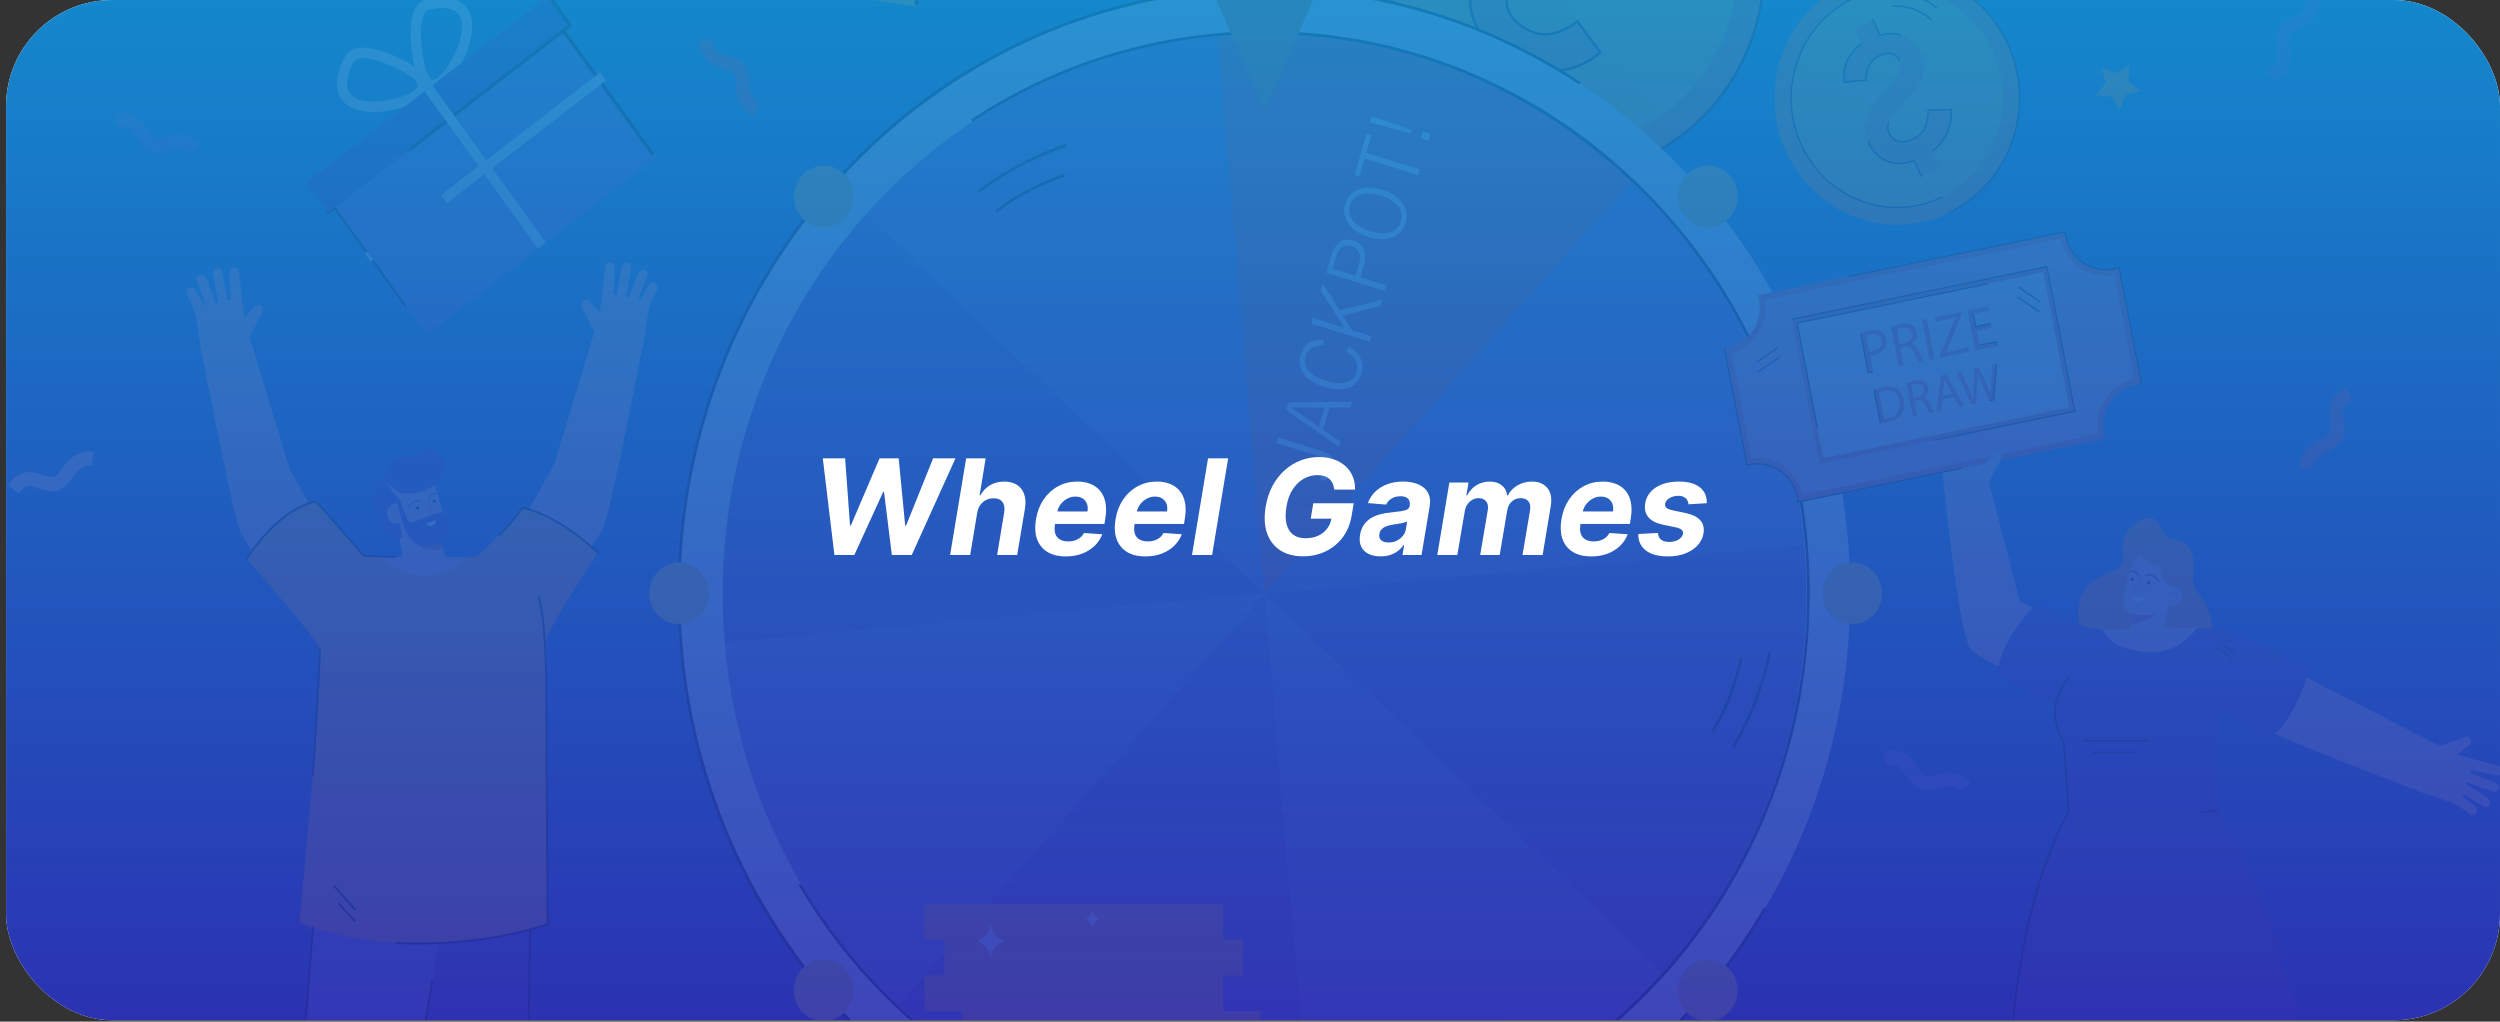 <svg width="301" height="123" viewBox="0 0 301 123" fill="none" xmlns="http://www.w3.org/2000/svg">
<rect x="0" y="0" width="301" height="123" fill="#333333" stroke="none"/>
<g clip-path="url(#clip0_9320_3897)">
<rect x="0.728" width="300.272" height="122.839" rx="12.796" fill="white"/>
<rect x="0.728" width="300.272" height="122.839" rx="12.796" fill="url(#paint0_linear_9320_3897)"/>
<g opacity="0.1">
<path d="M205.321 13.779C214.801 3.975 214.802 -11.919 205.321 -21.722C195.84 -31.525 180.469 -31.525 170.988 -21.722C161.507 -11.919 161.507 3.975 170.988 13.779C180.469 23.582 195.84 23.582 205.321 13.779Z" fill="#E69148"/>
<path d="M203.008 11.376C211.208 2.898 211.208 -10.849 203.008 -19.327C194.809 -27.806 181.515 -27.806 173.315 -19.327C165.115 -10.849 165.115 2.898 173.315 11.376C181.515 19.855 194.809 19.855 203.008 11.376Z" fill="#EDCB4D"/>
<path d="M181.071 -6.69C182.311 -7.21 184.198 -7.339 186.733 -7.076C187.263 -7.021 187.988 -6.932 188.906 -6.812C191.896 -6.42 193.685 -6.784 194.277 -7.903C194.659 -8.625 194.71 -9.338 194.431 -10.043C194.15 -10.749 193.575 -11.347 192.703 -11.84C191.804 -12.349 190.928 -12.552 190.078 -12.448C189.226 -12.343 188.315 -11.924 187.341 -11.189L184.424 -14.632C185.832 -15.906 187.356 -16.607 188.996 -16.734C190.071 -16.817 191.185 -16.65 192.338 -16.237L193.881 -19.154L197.436 -17.144L195.888 -14.217C197.042 -13.258 197.862 -12.138 198.349 -10.857C199.048 -9.014 198.925 -7.203 197.983 -5.421C197.428 -4.371 196.716 -3.553 195.844 -2.965C194.974 -2.377 193.99 -2.046 192.894 -1.971C191.777 -1.883 189.961 -2.035 187.446 -2.429C187.082 -2.493 186.801 -2.537 186.601 -2.56C185.163 -2.781 184.093 -2.792 183.39 -2.591C182.687 -2.391 182.155 -1.949 181.794 -1.266C181.338 -0.405 181.288 0.454 181.643 1.311C181.999 2.168 182.713 2.9 183.785 3.506C184.732 4.042 185.696 4.237 186.675 4.089C187.655 3.942 188.738 3.44 189.926 2.581L192.687 6.322C191.066 7.669 189.338 8.402 187.502 8.521C186.393 8.593 185.26 8.439 184.104 8.062L182.443 11.203L178.888 9.192L180.48 6.182C178.964 5.071 177.937 3.768 177.404 2.27C176.731 0.372 176.932 -1.598 178.011 -3.637C178.812 -5.151 179.832 -6.169 181.071 -6.69Z" fill="#E69148"/>
<g opacity="0.2">
<path d="M181.897 -24.702C180.035 -6.462 192.853 7.341 200.309 13.726C193.964 18.379 185.356 19.19 178.072 15.071C167.898 9.317 164.162 -3.875 169.726 -14.395C172.445 -19.536 176.883 -23.086 181.897 -24.702Z" fill="#E69148"/>
</g>
<path d="M188.845 21.266C184.552 21.402 180.286 20.356 176.419 18.169C176.351 18.131 176.326 18.043 176.363 17.974C176.4 17.903 176.486 17.878 176.553 17.916C182.209 21.115 188.732 21.845 194.92 19.971C201.107 18.097 206.219 13.844 209.312 7.995C215.699 -4.08 211.395 -19.275 199.718 -25.88C199.65 -25.918 199.625 -26.005 199.662 -26.075C199.699 -26.145 199.785 -26.17 199.851 -26.132C211.664 -19.452 216.018 -4.08 209.557 8.133C206.427 14.05 201.257 18.352 194.998 20.248C192.969 20.862 190.903 21.2 188.845 21.266Z" fill="#21111D"/>
<path d="M178.118 15.215C178.093 15.216 178.069 15.21 178.046 15.197C167.821 9.415 164.052 -3.892 169.645 -14.464C175.237 -25.038 188.106 -28.935 198.33 -23.152C198.398 -23.114 198.423 -23.026 198.386 -22.956C198.349 -22.886 198.263 -22.861 198.197 -22.899C193.309 -25.663 187.672 -26.294 182.326 -24.675C176.979 -23.055 172.563 -19.38 169.889 -14.326C164.371 -3.893 168.09 9.238 178.18 14.944C178.248 14.982 178.273 15.07 178.235 15.14C178.211 15.187 178.165 15.213 178.118 15.215Z" fill="#21111D"/>
<path d="M178.878 9.333C178.853 9.334 178.829 9.328 178.806 9.316C178.739 9.277 178.714 9.19 178.751 9.12L180.284 6.222C178.804 5.113 177.786 3.8 177.259 2.317C176.573 0.386 176.78 -1.642 177.874 -3.709C177.911 -3.78 177.997 -3.805 178.063 -3.766C178.131 -3.728 178.156 -3.64 178.119 -3.571C177.066 -1.58 176.864 0.368 177.521 2.217C178.04 3.678 179.058 4.971 180.546 6.061L180.647 6.135L178.996 9.258C178.971 9.305 178.925 9.332 178.878 9.333Z" fill="#21111D"/>
<path d="M187.236 8.68C186.201 8.713 185.134 8.552 184.059 8.201C183.985 8.177 183.944 8.096 183.968 8.02C183.991 7.944 184.069 7.902 184.143 7.926C185.279 8.297 186.401 8.45 187.491 8.379C189.248 8.264 190.93 7.565 192.49 6.298L189.893 2.779C188.735 3.599 187.658 4.088 186.692 4.234C185.686 4.383 184.685 4.183 183.715 3.633C182.62 3.014 181.878 2.253 181.511 1.369C181.14 0.473 181.193 -0.436 181.668 -1.334C182.047 -2.049 182.612 -2.519 183.35 -2.729C183.425 -2.748 183.501 -2.705 183.521 -2.628C183.542 -2.551 183.498 -2.472 183.424 -2.45C182.762 -2.262 182.254 -1.84 181.913 -1.195C181.475 -0.367 181.427 0.434 181.768 1.255C182.109 2.078 182.809 2.793 183.848 3.381C184.765 3.9 185.708 4.09 186.652 3.948C187.605 3.805 188.679 3.306 189.843 2.464L189.952 2.385L192.877 6.348L192.771 6.436C191.135 7.795 189.364 8.546 187.508 8.667C187.417 8.672 187.327 8.677 187.236 8.68Z" fill="#21111D"/>
<path d="M177.342 117.547C177.342 117.547 205.192 113.018 222.956 144.869C222.956 144.869 181.046 149.51 177.342 117.547Z" fill="#E69148"/>
<path d="M181.115 120.421H153.776H150.583H123.244L112.275 178.172H150.583H153.776H192.085L181.115 120.421Z" fill="#4D35AD"/>
<path d="M152.257 144.392C191.196 144.392 222.762 111.752 222.762 71.488C222.762 31.224 191.196 -1.416 152.257 -1.416C113.319 -1.416 81.753 31.224 81.753 71.488C81.753 111.752 113.319 144.392 152.257 144.392Z" fill="#EDF8FF"/>
<path d="M152.244 138.938C188.273 138.938 217.48 108.737 217.48 71.483C217.48 34.228 188.273 4.028 152.244 4.028C116.216 4.028 87.008 34.228 87.008 71.483C87.008 108.737 116.216 138.938 152.244 138.938Z" fill="#7F62D6"/>
<path d="M196.436 21.851C183.419 9.472 165.609 2.575 146.603 4.286L152.257 71.434L196.436 21.851Z" fill="#C84D71"/>
<g opacity="0.5">
<path d="M108.084 121.1C121.101 133.479 138.911 140.376 157.918 138.664L152.263 71.516L108.084 121.1Z" fill="#4D35AD"/>
</g>
<g opacity="0.5">
<path d="M217.244 65.644L152.304 71.491L200.257 117.172C212.228 103.713 218.899 85.297 217.244 65.644Z" fill="#4D35AD"/>
</g>
<g opacity="0.5">
<path d="M104.261 25.787C92.29 39.247 85.62 57.663 87.275 77.316L152.214 71.469L104.261 25.787Z" fill="#4D35AD"/>
</g>
<path d="M158.932 57.273C159.213 57.247 159.439 57.16 159.612 57.012C159.785 56.864 159.914 56.645 159.998 56.357C160.101 56.007 160.075 55.728 159.92 55.523C159.766 55.317 159.427 55.133 158.904 54.969L153.685 53.339L153.882 52.665L159.23 54.336C159.835 54.525 160.246 54.805 160.463 55.175C160.68 55.545 160.706 56.014 160.54 56.58C160.426 56.97 160.248 57.274 160.006 57.492C159.765 57.709 159.447 57.852 159.054 57.918L158.932 57.273Z" fill="white"/>
<path d="M161.207 53.821L154.842 49.349L155.106 48.444L162.802 48.365L162.599 49.058L160.081 49.066L159.305 51.72L161.398 53.168L161.207 53.821ZM158.791 51.366L159.465 49.061L155.422 49.047L158.791 51.366Z" fill="white"/>
<path d="M162.398 41.785C163.103 42.188 163.581 42.651 163.831 43.174C164.081 43.698 164.108 44.293 163.913 44.962C163.656 45.84 163.137 46.417 162.356 46.694C161.575 46.97 160.592 46.923 159.407 46.552C158.26 46.194 157.446 45.679 156.966 45.009C156.486 44.339 156.374 43.565 156.63 42.686C156.811 42.067 157.124 41.611 157.569 41.319C158.014 41.028 158.608 40.89 159.35 40.908L159.31 41.577C158.711 41.59 158.239 41.704 157.892 41.919C157.546 42.135 157.308 42.462 157.18 42.901C156.993 43.54 157.114 44.116 157.544 44.629C157.973 45.143 158.677 45.552 159.657 45.858C160.633 46.163 161.446 46.219 162.095 46.025C162.745 45.831 163.165 45.408 163.356 44.756C163.497 44.271 163.465 43.83 163.258 43.432C163.05 43.035 162.663 42.671 162.096 42.34L162.398 41.785Z" fill="white"/>
<path d="M164.915 41.149L157.885 38.953L158.082 38.279L161.88 39.466L159.031 35.03L159.281 34.175L161.289 37.35L166.395 36.087L166.174 36.844L161.677 37.976L162.773 39.745L165.112 40.476L164.915 41.149Z" fill="white"/>
<path d="M160.229 30.95C160.481 30.088 160.834 29.491 161.287 29.159C161.741 28.827 162.29 28.761 162.937 28.963C163.587 29.166 164.016 29.528 164.226 30.047C164.435 30.567 164.42 31.236 164.181 32.056L163.793 33.383L166.906 34.356L166.71 35.029L159.679 32.832L160.229 30.95ZM163.208 33.2L163.643 31.711C163.795 31.193 163.792 30.758 163.634 30.404C163.476 30.051 163.175 29.805 162.731 29.666C162.262 29.52 161.871 29.559 161.558 29.785C161.245 30.011 160.999 30.429 160.821 31.038L160.442 32.336L163.208 33.2Z" fill="white"/>
<path d="M164.774 28.54C163.675 28.197 162.871 27.66 162.363 26.931C161.855 26.202 161.726 25.41 161.976 24.555C162.226 23.699 162.757 23.116 163.569 22.805C164.381 22.494 165.337 22.51 166.436 22.853C167.536 23.197 168.34 23.731 168.85 24.455C169.359 25.179 169.489 25.969 169.239 26.824C168.989 27.68 168.458 28.265 167.644 28.581C166.83 28.898 165.874 28.884 164.774 28.54ZM164.981 27.833C165.932 28.13 166.737 28.172 167.395 27.959C168.054 27.747 168.48 27.309 168.674 26.648C168.867 25.986 168.746 25.378 168.312 24.823C167.877 24.269 167.185 23.844 166.234 23.547C165.28 23.249 164.474 23.206 163.817 23.419C163.16 23.632 162.735 24.07 162.541 24.732C162.348 25.393 162.468 26.001 162.901 26.555C163.334 27.109 164.027 27.535 164.981 27.833Z" fill="white"/>
<path d="M170.758 21.092L164.293 19.072L163.664 21.224L163.098 21.047L164.555 16.064L165.12 16.24L164.491 18.393L170.956 20.413L170.758 21.092Z" fill="white"/>
<path d="M171.302 15.842L172.219 16.128L171.975 16.964L171.058 16.677L171.302 15.842ZM169.966 15.655L169.845 16.068L164.959 14.718L165.174 13.981L169.966 15.655Z" fill="white"/>
<path d="M152.263 144.559C142.722 144.559 133.468 142.627 124.755 138.817C116.34 135.136 108.783 129.867 102.293 123.157C95.802 116.446 90.707 108.631 87.148 99.93C83.463 90.921 81.594 81.351 81.594 71.486C81.594 61.622 83.463 52.052 87.148 43.043C90.707 34.342 95.802 26.527 102.293 19.816C108.783 13.105 116.34 7.837 124.755 4.156C133.468 0.346 142.722 -1.586 152.263 -1.586C165.805 -1.586 178.963 2.386 190.315 9.901L190.139 10.186C178.84 2.705 165.742 -1.249 152.263 -1.249C113.476 -1.249 81.921 31.38 81.921 71.486C81.921 111.593 113.476 144.221 152.263 144.221C177.01 144.221 199.482 131.159 212.375 109.279L212.654 109.455C206.457 119.972 197.724 128.771 187.4 134.9C176.757 141.219 164.607 144.559 152.263 144.559Z" fill="black"/>
<path d="M81.769 75.155C83.756 75.155 85.366 73.49 85.366 71.436C85.366 69.382 83.756 67.717 81.769 67.717C79.783 67.717 78.173 69.382 78.173 71.436C78.173 73.49 79.783 75.155 81.769 75.155Z" fill="#EDCB4D"/>
<path d="M223.001 75.157C224.987 75.157 226.597 73.492 226.597 71.438C226.597 69.384 224.987 67.719 223.001 67.719C221.014 67.719 219.404 69.384 219.404 71.438C219.404 73.492 221.014 75.157 223.001 75.157Z" fill="#EDCB4D"/>
<path d="M99.179 27.375C101.166 27.375 102.776 25.71 102.776 23.656C102.776 21.602 101.166 19.937 99.179 19.937C97.193 19.937 95.583 21.602 95.583 23.656C95.583 25.71 97.193 27.375 99.179 27.375Z" fill="#EDCB4D"/>
<path d="M207.011 27.088C208.846 26.302 209.718 24.126 208.957 22.228C208.197 20.331 206.093 19.43 204.258 20.216C202.423 21.002 201.551 23.177 202.312 25.075C203.072 26.973 205.176 27.874 207.011 27.088Z" fill="#EDCB4D"/>
<path d="M207.5 122.409C209.19 121.329 209.714 119.037 208.669 117.29C207.625 115.543 205.409 115.002 203.719 116.081C202.029 117.161 201.506 119.453 202.55 121.2C203.594 122.947 205.811 123.489 207.5 122.409Z" fill="#EDCB4D"/>
<path d="M99.166 122.938C101.152 122.938 102.763 121.273 102.763 119.219C102.763 117.165 101.152 115.5 99.166 115.5C97.18 115.5 95.569 117.165 95.569 119.219C95.569 121.273 97.18 122.938 99.166 122.938Z" fill="#EDCB4D"/>
<path d="M152.254 139.105C140.788 139.105 129.502 136.011 119.616 130.159C110.027 124.482 101.915 116.333 96.159 106.593L96.438 106.416C108.409 126.673 129.275 138.767 152.254 138.767C188.269 138.767 217.569 108.559 217.569 71.428C217.569 34.297 188.269 4.089 152.254 4.089C139.738 4.089 127.577 7.75 117.085 14.675L116.909 14.39C127.453 7.43 139.676 3.751 152.254 3.751C161.116 3.751 169.712 5.541 177.805 9.07C185.621 12.478 192.641 17.358 198.67 23.573C204.698 29.788 209.431 37.026 212.737 45.085C216.16 53.428 217.896 62.291 217.896 71.428C217.896 80.564 216.16 89.427 212.737 97.771C209.431 105.83 204.698 113.067 198.67 119.282C192.641 125.498 185.622 130.377 177.805 133.786C169.712 137.315 161.116 139.105 152.254 139.105Z" fill="black"/>
<path d="M152.27 -6.808H143.442L152.27 13.232L161.097 -6.808H152.27Z" fill="#D87830"/>
<path d="M117.912 23.234L117.714 22.965C122.646 19.087 128.3 17.351 128.356 17.334L128.448 17.658C128.392 17.675 122.794 19.395 117.912 23.234Z" fill="black"/>
<path d="M120.051 25.576L119.854 25.307C123.667 22.308 128.039 20.966 128.083 20.952L128.175 21.276C128.132 21.29 123.815 22.616 120.051 25.576Z" fill="black"/>
<path d="M208.802 90.106L208.525 89.928C211.773 84.545 212.911 78.625 212.922 78.565L213.243 78.63C213.231 78.69 212.082 84.671 208.802 90.106Z" fill="black"/>
<path d="M206.373 88.132L206.096 87.953C208.6 83.802 209.477 79.238 209.486 79.192L209.807 79.257C209.798 79.303 208.909 83.928 206.373 88.132Z" fill="black"/>
<path d="M73.689 -4.79L110.294 0.808L115.107 -32.837L78.501 -38.435L73.689 -4.79Z" fill="#EDCB4D"/>
<path d="M110.293 0.703C110.417 0.721 110.533 0.634 110.551 0.507L113.883 -22.785C113.901 -22.912 113.815 -23.031 113.691 -23.05H113.69C113.565 -23.068 113.45 -22.981 113.432 -22.854L110.1 0.438C110.081 0.565 110.168 0.684 110.292 0.703C110.292 0.703 110.293 0.703 110.293 0.703Z" fill="black"/>
<path d="M48.794 12.807C46.196 13.732 42.727 13.913 41.247 12.124C40.254 10.924 40.341 9.165 41.505 6.897C41.873 6.18 42.766 5.42 44.932 5.877C45.985 6.099 47.253 6.577 48.701 7.3C50.022 7.959 51.578 9.028 51.501 10.384C51.469 10.951 51.172 11.45 50.601 11.891C50.162 12.229 49.561 12.534 48.794 12.807ZM42.58 7.487C41.957 8.701 41.381 10.349 42.172 11.305C43.183 12.528 46.131 12.424 48.397 11.617C50.115 11.005 50.277 10.462 50.285 10.31C50.308 9.913 49.663 9.178 48.172 8.434C45.511 7.106 43.519 6.674 42.789 7.237C42.701 7.306 42.63 7.389 42.58 7.487Z" fill="#EDF8FF"/>
<path d="M51.803 10.816C50.523 10.507 49.975 8.659 49.74 7.164C49.482 5.522 49.399 4.129 49.492 3.023C49.685 0.746 50.644 0.076 51.414 -0.085C53.847 -0.593 55.502 -0.179 56.333 1.146C57.571 3.122 56.416 6.51 54.819 8.822C54.347 9.505 53.895 10.014 53.456 10.352C52.885 10.793 52.337 10.945 51.803 10.816ZM51.655 1.149C50.683 1.352 50.41 3.579 50.942 6.962C51.207 8.652 51.705 9.5 52.08 9.59C52.223 9.625 52.772 9.619 53.828 8.09C55.221 6.073 56.157 3.181 55.311 1.83C54.649 0.774 52.958 0.877 51.655 1.149Z" fill="#EDF8FF"/>
<path d="M51.395 40.265L78.909 19.033L65.243 0.099L37.729 21.331L51.395 40.265Z" fill="#7F62D6"/>
<path d="M39.493 25.568L68.648 3.069L66.06 -0.516L36.905 21.983L39.493 25.568Z" fill="#4D35AD"/>
<path d="M78.652 18.675C78.74 18.607 78.758 18.477 78.692 18.386L68.006 3.581C67.94 3.49 67.815 3.471 67.726 3.539L67.725 3.54C67.637 3.608 67.619 3.738 67.685 3.829L78.371 18.633C78.437 18.725 78.562 18.744 78.651 18.675C78.651 18.675 78.652 18.675 78.652 18.675Z" fill="black"/>
<path d="M68.942 3.104L66.234 -0.647C66.168 -0.739 66.043 -0.758 65.954 -0.689L65.954 -0.689C65.865 -0.62 65.847 -0.491 65.913 -0.399L68.382 3.02L39.387 25.396L39.387 25.396C39.299 25.465 39.281 25.594 39.347 25.686C39.413 25.777 39.538 25.796 39.627 25.728L68.942 3.104Z" fill="black"/>
<path d="M48.933 36.867C49.021 36.798 49.039 36.669 48.973 36.578L40.475 24.805C40.409 24.713 40.284 24.694 40.195 24.762L40.195 24.763C40.106 24.831 40.088 24.961 40.154 25.052L48.652 36.825C48.718 36.917 48.844 36.936 48.932 36.867L48.933 36.867Z" fill="black"/>
<path d="M52.785 32.961C52.815 32.938 52.84 32.905 52.853 32.865L54.005 29.517C54.042 29.409 53.987 29.291 53.883 29.252C53.779 29.214 53.664 29.27 53.627 29.378L52.476 32.727C52.439 32.834 52.493 32.953 52.598 32.991C52.663 33.015 52.733 33.002 52.785 32.961Z" fill="black"/>
<path d="M53.884 33.886C53.914 33.862 53.938 33.829 53.952 33.789L55.103 30.441C55.14 30.333 55.086 30.215 54.982 30.176C54.878 30.138 54.763 30.194 54.726 30.302L53.575 33.651C53.538 33.758 53.592 33.877 53.696 33.915C53.762 33.939 53.832 33.926 53.884 33.886Z" fill="black"/>
<path d="M72.975 9.672L72.274 8.7L43.952 30.557L44.654 31.529L72.975 9.672Z" fill="#EDF8FF"/>
<path d="M64.788 29.945L65.728 29.22L52.062 10.286L51.122 11.011L64.788 29.945Z" fill="#EDF8FF"/>
<path d="M51.439 40.263L60.303 33.423L49.225 18.074L40.361 24.914L51.439 40.263Z" fill="#7F62D6"/>
<path d="M39.548 25.563L49.513 17.873L46.925 14.287L36.961 21.977L39.548 25.563Z" fill="#4D35AD"/>
<path d="M48.57 105.581C48.842 113.853 50.025 146.21 52.512 167.379C52.676 168.775 53.819 169.828 55.179 169.824C56.684 169.82 58.777 169.634 61.097 168.902C62.218 168.548 62.996 167.494 63.015 166.282L64.026 101.867C64.029 101.711 64.018 101.554 63.995 101.4L63.948 101.082C63.687 99.328 61.927 98.272 60.325 98.908L50.293 102.893C49.223 103.318 48.531 104.396 48.57 105.581Z" fill="#4D35AD"/>
<path d="M37.983 101.849C37.983 101.849 37.848 118.284 35.605 136.409C34.359 146.471 30.799 156.922 30.223 165.688C30.147 166.85 30.904 167.89 32.003 168.142C33.56 168.5 35.959 168.837 38.765 168.497C39.716 168.382 40.497 167.663 40.714 166.698L48.536 138.961L53.275 110.918L58.357 95.667L37.983 101.849Z" fill="#7F62D6"/>
<path d="M40.979 165.808C40.969 165.808 40.958 165.807 40.947 165.804C40.886 165.785 40.851 165.719 40.869 165.656L48.405 138.93L51.939 118.024C51.95 117.959 52.009 117.917 52.072 117.928C52.134 117.939 52.176 118.001 52.165 118.065L48.63 138.984L48.628 138.991L41.09 165.723C41.075 165.775 41.029 165.808 40.979 165.808Z" fill="black"/>
<path d="M67.929 70.504C67.929 70.504 72.233 64.467 72.655 63.51C73.608 61.349 77.495 41.014 77.495 41.014L71.559 39.994L66.751 55.84L61.371 65.49L67.929 70.504Z" fill="#EBB2BB"/>
<path d="M78.856 34.049C78.579 33.91 78.245 34.033 78.093 34.309L77.147 36.028C77.117 36.082 77.058 36.111 76.999 36.099C76.912 36.082 76.862 35.987 76.895 35.902L77.954 33.194C78.076 32.884 77.915 32.579 77.597 32.516C77.279 32.454 76.92 32.656 76.798 32.967L75.718 35.728C75.693 35.792 75.628 35.829 75.562 35.816L75.515 35.807C75.439 35.792 75.389 35.716 75.403 35.638L76.001 32.392C76.058 32.079 75.881 31.762 75.583 31.682C75.257 31.595 74.932 31.812 74.87 32.148L74.269 35.414C74.255 35.493 74.181 35.545 74.106 35.53L73.958 35.501C73.889 35.487 73.84 35.423 73.844 35.35L74.016 32.266C74.034 31.949 73.818 31.658 73.513 31.619C73.178 31.576 72.884 31.834 72.865 32.177C72.865 32.177 72.358 36.865 72.221 37.591L71.041 36.37C70.862 36.097 70.503 36.027 70.239 36.212C69.976 36.398 69.907 36.769 70.087 37.041L71.806 40.449C71.923 40.627 72.331 40.708 72.675 40.693C75.963 41.613 76.477 41.727 77.386 41.89L77.945 38.17C78.107 37.097 78.456 36.063 78.975 35.119L79.106 34.881C79.27 34.584 79.159 34.201 78.856 34.049Z" fill="#EBB2BB"/>
<path d="M33.703 71.144C33.703 71.144 29.398 65.106 28.976 64.15C28.023 61.989 24.136 41.654 24.136 41.654L30.073 40.634L34.88 56.479L40.26 66.129L33.703 71.144Z" fill="#EBB2BB"/>
<path d="M22.785 34.671C23.062 34.532 23.396 34.655 23.549 34.931L24.494 36.65C24.524 36.704 24.584 36.732 24.642 36.721C24.729 36.704 24.779 36.609 24.746 36.524L23.687 33.816C23.566 33.506 23.727 33.2 24.045 33.138C24.363 33.075 24.722 33.278 24.843 33.588L25.924 36.35C25.949 36.414 26.014 36.451 26.08 36.438L26.126 36.429C26.202 36.414 26.252 36.338 26.238 36.26L25.641 33.014C25.583 32.701 25.761 32.384 26.059 32.304C26.385 32.217 26.709 32.434 26.771 32.77L27.372 36.036C27.387 36.115 27.46 36.167 27.536 36.152L27.684 36.123C27.753 36.109 27.802 36.045 27.797 35.972L27.625 32.888C27.608 32.571 27.824 32.28 28.129 32.241C28.463 32.198 28.758 32.457 28.777 32.799C28.777 32.799 29.284 37.487 29.421 38.213L30.6 36.992C30.779 36.72 31.139 36.649 31.402 36.834C31.666 37.02 31.734 37.391 31.555 37.663L29.835 41.071C29.718 41.249 29.31 41.33 28.966 41.315C25.678 42.235 25.164 42.349 24.256 42.512L23.696 38.792C23.535 37.719 23.186 36.685 22.666 35.741L22.536 35.504C22.371 35.205 22.483 34.823 22.785 34.671Z" fill="#EBB2BB"/>
<path d="M43.801 66.935C43.801 66.935 56.273 67.404 57.301 67.018C58.328 66.632 62.885 61.134 62.885 61.134C62.885 61.134 65.957 61.134 71.968 66.538C71.968 66.538 66.162 75.389 65.881 76.838C65.601 78.287 65.938 111.252 65.938 111.252C65.938 111.252 50.375 116.672 36.059 111.109C36.059 111.109 39.087 79.727 38.526 78.181C37.966 76.636 29.679 67.281 29.679 67.281C29.679 67.281 33.516 61.511 38.065 60.391L43.801 66.935Z" fill="#E69148"/>
<path d="M52.204 57.777L53.492 62.446C53.492 62.446 53.992 64.005 52.71 64.596L53.541 66.628C53.849 67.384 53.603 68.266 52.942 68.719C52.619 68.94 52.218 69.15 51.736 69.292C50.21 69.743 49.057 68.803 48.766 68.249C48.476 67.694 48.077 64.754 48.077 64.754L47.648 63.378L46.336 57.943L52.204 57.777Z" fill="#EBB2BB"/>
<path d="M49.142 61.208C49.126 61.213 49.109 61.211 49.093 61.203C49.061 61.185 49.049 61.144 49.066 61.11C49.072 61.098 49.691 59.915 50.674 60.345C50.708 60.36 50.724 60.4 50.71 60.435C50.695 60.47 50.657 60.486 50.623 60.471C49.752 60.09 49.206 61.13 49.183 61.174C49.174 61.191 49.159 61.203 49.142 61.208Z" fill="#4D35AD"/>
<path d="M51.666 60.034C51.648 60.039 51.628 60.037 51.611 60.026C51.581 60.005 51.572 59.963 51.592 59.931C51.611 59.901 52.07 59.185 52.547 59.412C52.581 59.428 52.595 59.468 52.58 59.503C52.565 59.537 52.526 59.552 52.492 59.536C52.118 59.359 51.707 59.999 51.703 60.006C51.694 60.02 51.681 60.03 51.666 60.034Z" fill="#4D35AD"/>
<path d="M50.482 61.089C50.512 61.198 50.45 61.312 50.343 61.343C50.237 61.374 50.125 61.31 50.095 61.202C50.064 61.092 50.126 60.979 50.233 60.948C50.34 60.916 50.451 60.98 50.482 61.089Z" fill="black"/>
<path d="M52.49 60.287C52.521 60.396 52.459 60.51 52.352 60.541C52.245 60.572 52.134 60.509 52.104 60.4C52.073 60.291 52.135 60.177 52.242 60.146C52.349 60.115 52.46 60.178 52.49 60.287Z" fill="black"/>
<path d="M46.599 58.156L48.094 59.401C48.094 59.401 51.677 59.745 52.907 57.723C54.137 55.7 53.425 55.114 52.728 54.488C52.385 54.18 51.032 53.746 49.81 54.801C49.143 55.377 48.289 54.497 47.544 55.286C46.799 56.074 46 57.295 46.217 57.621C46.434 57.947 46.599 58.156 46.599 58.156Z" fill="#4D35AD"/>
<path d="M46.444 57.483C46.444 57.483 44.956 57.843 44.949 59.425C44.943 61.007 45.705 61.61 45.839 62.041C45.974 62.473 46.498 65.495 48.432 64.687L47.632 59.677L46.405 57.95L46.444 57.483Z" fill="#4D35AD"/>
<path d="M48.936 61.481C49.117 62.135 48.75 62.816 48.118 63.002C47.486 63.189 46.827 62.81 46.647 62.156C46.466 61.502 46.832 60.821 47.465 60.635C48.097 60.448 48.756 60.827 48.936 61.481Z" fill="#EBB2BB"/>
<path d="M47.866 62.569C47.628 62.639 47.418 62.502 47.315 62.332C47.193 62.132 47.205 61.899 47.346 61.738C47.555 61.501 47.813 61.537 47.953 61.583C47.867 61.463 47.762 61.388 47.642 61.359C47.381 61.297 47.127 61.473 47.124 61.475C47.109 61.486 47.089 61.482 47.078 61.466C47.068 61.451 47.072 61.43 47.087 61.419C47.098 61.411 47.367 61.224 47.656 61.292C47.823 61.332 47.962 61.448 48.067 61.638L48.126 61.744L48.023 61.685C48.008 61.676 47.66 61.483 47.395 61.784C47.249 61.951 47.29 62.164 47.371 62.296C47.454 62.432 47.629 62.568 47.847 62.504C47.85 62.503 47.852 62.502 47.854 62.502C47.871 62.496 47.889 62.507 47.895 62.525C47.9 62.543 47.89 62.562 47.872 62.567C47.87 62.568 47.868 62.569 47.866 62.569Z" fill="#C84D71"/>
<path d="M49.245 64.169C49.245 64.169 50.063 66.784 53.324 66.095L52.711 64.597C52.711 64.597 50.761 65.637 49.245 64.169Z" fill="#C84D71"/>
<path d="M53.499 61.648C53.499 61.648 54.787 64.687 52.788 65.398C49.926 66.416 49.172 64.784 48.612 63.432L47.784 60.545L47.646 59.678C47.917 59.857 48.126 60.122 48.242 60.433C48.493 61.109 49.158 62.936 49.349 62.969C49.618 63.016 52.963 61.477 53.499 61.648Z" fill="#4D35AD"/>
<path d="M51.551 62.221C51.538 62.225 51.523 62.22 51.515 62.207C51.504 62.192 51.508 62.17 51.523 62.16L52.103 61.754L51.471 60.262C51.464 60.245 51.472 60.225 51.489 60.217C51.505 60.209 51.525 60.218 51.532 60.235L52.186 61.779L51.561 62.217C51.557 62.218 51.554 62.22 51.551 62.221Z" fill="#C84D71"/>
<path d="M51.252 63.004C51.271 62.994 52.502 62.599 52.502 62.599C52.502 62.599 52.493 63.175 52.035 63.323C51.578 63.471 51.252 63.004 51.252 63.004Z" fill="#FBFDFC"/>
<path d="M45.706 67C45.706 67 48.538 69.401 51.224 69.395C53.91 69.388 56.284 67.132 56.284 67.132L45.706 67Z" fill="#EBB2BB"/>
<path d="M33.107 149.646C33.099 149.646 33.09 149.645 33.081 149.642C33.019 149.628 32.98 149.564 32.995 149.499C33.856 145.64 35.103 138.057 35.769 133.88C35.788 133.76 35.801 133.677 35.815 133.621C35.815 133.621 35.815 133.621 35.815 133.62C35.815 133.566 35.821 133.489 35.83 133.378L37.559 111.676C37.564 111.61 37.62 111.56 37.684 111.567C37.747 111.572 37.795 111.63 37.789 111.696C37.772 111.913 36.06 133.379 36.041 133.64C36.041 133.643 36.041 133.645 36.04 133.648L36.028 133.764L36.022 133.764C36.015 133.805 36.007 133.856 35.997 133.919C35.33 138.098 34.083 145.687 33.22 149.553C33.207 149.608 33.16 149.646 33.107 149.646Z" fill="black"/>
<path d="M63.007 164.207C63.007 164.207 63.006 164.207 63.005 164.207C62.941 164.206 62.891 164.152 62.892 164.086L63.711 111.874C63.712 111.809 63.761 111.754 63.828 111.757C63.892 111.758 63.943 111.812 63.942 111.878L63.122 164.09C63.121 164.155 63.07 164.207 63.007 164.207Z" fill="black"/>
<path d="M71.976 66.657C71.948 66.657 71.92 66.647 71.898 66.626C67.178 62.194 63.488 61.365 62.946 61.264C62.27 62.264 61.361 63.347 60.243 64.487C60.197 64.533 60.124 64.533 60.08 64.485C60.035 64.438 60.035 64.363 60.081 64.317C61.212 63.164 62.126 62.071 62.798 61.066L62.838 61.006L62.908 61.016C62.947 61.021 66.905 61.614 72.053 66.449C72.101 66.493 72.104 66.569 72.061 66.618C72.038 66.644 72.007 66.657 71.976 66.657Z" fill="black"/>
<path d="M50.343 113.718C49.506 113.718 48.642 113.7 47.753 113.661C47.69 113.658 47.64 113.603 47.643 113.537C47.646 113.471 47.698 113.417 47.763 113.423C58.1 113.878 65.032 111.457 65.823 111.166C65.813 109.788 65.679 92.123 65.657 83.281C65.636 74.176 64.744 71.894 64.735 71.872C64.71 71.811 64.737 71.741 64.796 71.716C64.854 71.689 64.922 71.718 64.947 71.778C64.985 71.869 65.866 74.099 65.888 83.281C65.91 92.438 66.053 111.062 66.055 111.249L66.055 111.332L65.98 111.361C65.915 111.386 59.856 113.718 50.343 113.718Z" fill="black"/>
<path d="M37.654 93.448C37.651 93.448 37.648 93.448 37.644 93.448C37.581 93.442 37.534 93.384 37.539 93.318C37.912 88.971 38.397 78.283 38.402 78.176C38.405 78.11 38.457 78.056 38.523 78.062C38.586 78.065 38.636 78.121 38.633 78.187C38.628 78.294 38.142 88.987 37.769 93.34C37.764 93.401 37.714 93.448 37.654 93.448Z" fill="black"/>
<path d="M42.693 109.566C42.661 109.566 42.63 109.553 42.607 109.527L40.164 106.769C40.121 106.721 40.124 106.645 40.172 106.601C40.219 106.556 40.291 106.559 40.335 106.608L42.778 109.366C42.821 109.414 42.818 109.49 42.771 109.534C42.748 109.555 42.72 109.566 42.693 109.566Z" fill="black"/>
<path d="M42.67 110.983C42.639 110.983 42.608 110.97 42.585 110.945L40.739 108.894C40.696 108.846 40.698 108.77 40.745 108.725C40.791 108.68 40.864 108.683 40.908 108.732L42.754 110.782C42.798 110.83 42.795 110.906 42.748 110.951C42.726 110.972 42.698 110.983 42.67 110.983Z" fill="black"/>
<path d="M29.695 67.392C29.673 67.392 29.65 67.385 29.63 67.371C29.577 67.334 29.564 67.26 29.6 67.205C33.881 60.706 37.902 60.279 38.072 60.264L38.129 60.259L43.87 66.809L47.649 66.93C47.713 66.933 47.763 66.988 47.761 67.053C47.759 67.12 47.711 67.169 47.642 67.169L43.765 67.044L43.732 67.007L38.036 60.509C37.536 60.585 33.736 61.351 29.79 67.34C29.768 67.374 29.732 67.392 29.695 67.392Z" fill="black"/>
<path d="M147.256 130.37H150.263V134.682H146.097L114.324 134.678V130.37H111.316V126.058H115.817V121.747H111.316V117.435H113.713V113.124H111.316V108.812H147.256V113.124H149.653V117.435H147.256V121.747H151.756V126.058H147.256V130.37Z" fill="#E69148"/>
<g opacity="0.3">
<path d="M115.826 126.064H151.765V121.753H115.826V126.064Z" fill="#E69148"/>
</g>
<g opacity="0.3">
<path d="M113.685 117.431H149.625V113.12H113.685V117.431Z" fill="#E69148"/>
</g>
<path d="M119.264 111.208C119.445 112.847 120.907 113.287 120.907 113.287C120.907 113.287 119.445 113.726 119.264 115.365C119.083 113.726 117.621 113.287 117.621 113.287C117.621 113.287 119.083 112.847 119.264 111.208Z" fill="white"/>
<path d="M131.553 109.531C131.649 110.403 132.427 110.637 132.427 110.637C132.427 110.637 131.649 110.871 131.553 111.743C131.457 110.871 130.678 110.637 130.678 110.637C130.678 110.637 131.457 110.403 131.553 109.531Z" fill="white"/>
<path d="M238.806 22.588C244.56 16.638 244.56 6.991 238.806 1.041C233.052 -4.909 223.722 -4.909 217.968 1.041C212.214 6.991 212.214 16.638 217.968 22.588C223.722 28.538 233.052 28.538 238.806 22.588Z" fill="#E69148"/>
<path d="M237.431 21.125C242.407 15.979 242.407 7.636 237.431 2.49C232.454 -2.656 224.386 -2.656 219.409 2.49C214.433 7.636 214.432 15.979 219.409 21.125C224.386 26.271 232.454 26.271 237.431 21.125Z" fill="#EDCB4D"/>
<path d="M224.6 14.445C224.795 13.63 225.407 12.627 226.437 11.434C226.653 11.185 226.953 10.848 227.338 10.425C228.591 9.048 229.058 8.01 228.738 7.31C228.531 6.858 228.211 6.578 227.776 6.468C227.341 6.358 226.851 6.437 226.306 6.703C225.744 6.978 225.335 7.351 225.081 7.819C224.827 8.289 224.7 8.901 224.702 9.658L222.026 9.909C221.924 8.74 222.135 7.716 222.66 6.838C223.004 6.263 223.481 5.757 224.089 5.32L223.255 3.495L225.478 2.408L226.315 4.239C227.182 3.996 228.007 3.978 228.789 4.189C229.913 4.492 230.729 5.201 231.239 6.315C231.539 6.971 231.673 7.625 231.641 8.277C231.61 8.929 231.416 9.546 231.06 10.129C230.703 10.728 229.983 11.595 228.898 12.731C228.738 12.893 228.616 13.02 228.534 13.113C227.916 13.764 227.529 14.303 227.373 14.732C227.217 15.16 227.237 15.588 227.432 16.015C227.679 16.554 228.068 16.886 228.602 17.011C229.136 17.137 229.738 17.035 230.408 16.708C231.001 16.418 231.438 15.999 231.717 15.449C231.997 14.899 232.145 14.17 232.161 13.261L234.923 13.195C234.984 14.498 234.715 15.637 234.116 16.611C233.754 17.2 233.277 17.72 232.685 18.172L233.583 20.137L231.36 21.224L230.499 19.341C229.431 19.714 228.445 19.77 227.544 19.506C226.403 19.17 225.54 18.365 224.957 17.089C224.523 16.142 224.404 15.261 224.6 14.445Z" fill="#E69148"/>
<g opacity="0.2">
<path d="M216.317 7.581C224.312 15.037 235.44 13.458 241.132 11.953C241.076 16.834 238.389 21.492 233.834 23.719C227.471 26.829 219.874 24.017 216.866 17.438C215.396 14.223 215.295 10.703 216.317 7.581Z" fill="#E69148"/>
</g>
<path d="M240.65 20.461C239.182 22.689 237.163 24.481 234.745 25.663C234.702 25.684 234.652 25.665 234.632 25.621C234.612 25.577 234.63 25.525 234.672 25.505C238.21 23.776 240.885 20.725 242.204 16.916C243.523 13.106 243.328 8.994 241.656 5.336C238.203 -2.216 229.453 -5.455 222.15 -1.886C222.108 -1.865 222.057 -1.883 222.037 -1.927C222.017 -1.971 222.036 -2.023 222.078 -2.044C229.465 -5.655 238.317 -2.378 241.809 5.261C243.5 8.961 243.698 13.121 242.363 16.975C241.931 18.224 241.354 19.393 240.65 20.461Z" fill="#21111D"/>
<path d="M233.92 23.772C233.912 23.785 233.9 23.795 233.886 23.802C227.491 26.928 219.829 24.091 216.806 17.479C213.783 10.867 216.526 2.943 222.921 -0.182C222.964 -0.203 223.014 -0.184 223.034 -0.14C223.054 -0.096 223.035 -0.044 222.994 -0.024C219.937 1.471 217.625 4.106 216.486 7.398C215.346 10.69 215.514 14.243 216.959 17.404C219.942 23.93 227.503 26.729 233.814 23.644C233.856 23.623 233.907 23.642 233.926 23.686C233.94 23.715 233.936 23.747 233.92 23.772Z" fill="#21111D"/>
<path d="M233.215 0.966C233.213 0.968 233.211 0.971 233.209 0.974C233.179 1.01 233.125 1.014 233.09 0.983C233.07 0.965 231.066 -0.786 228.604 -0.543C228.557 -0.538 228.516 -0.574 228.511 -0.622C228.507 -0.67 228.541 -0.713 228.588 -0.717C231.123 -0.967 233.18 0.832 233.2 0.85C233.233 0.88 233.239 0.929 233.215 0.966Z" fill="#21111D"/>
<path d="M232.557 2.351C232.556 2.354 232.554 2.357 232.551 2.359C232.521 2.396 232.468 2.4 232.432 2.369C232.412 2.351 230.409 0.6 227.946 0.843C227.9 0.847 227.858 0.812 227.854 0.764C227.85 0.716 227.884 0.673 227.93 0.668C230.466 0.418 232.522 2.217 232.542 2.236C232.575 2.265 232.581 2.315 232.557 2.351Z" fill="#21111D"/>
<path d="M228.881 4.23C228.861 4.26 228.825 4.275 228.79 4.266C228.027 4.06 227.209 4.077 226.36 4.315L226.291 4.334L225.424 2.437C225.404 2.394 225.423 2.341 225.465 2.321C225.507 2.3 225.557 2.319 225.577 2.363L226.384 4.128C227.238 3.899 228.061 3.888 228.832 4.096C228.878 4.109 228.905 4.156 228.893 4.203C228.89 4.213 228.886 4.222 228.881 4.23Z" fill="#21111D"/>
<path d="M228.793 7.355C228.785 7.368 228.773 7.378 228.759 7.385C228.717 7.406 228.666 7.387 228.646 7.343C228.45 6.913 228.154 6.653 227.741 6.549C227.328 6.445 226.852 6.522 226.328 6.778C225.784 7.044 225.385 7.407 225.14 7.858C224.895 8.311 224.77 8.915 224.772 9.653V9.733L221.934 10L221.927 9.913C221.824 8.729 222.041 7.678 222.573 6.788C222.921 6.205 223.41 5.686 224.026 5.243C224.065 5.216 224.117 5.225 224.144 5.265C224.171 5.305 224.161 5.359 224.123 5.387C223.526 5.816 223.053 6.318 222.717 6.88C222.218 7.715 222.006 8.7 222.088 9.809L224.603 9.573C224.61 8.841 224.741 8.235 224.992 7.772C225.255 7.288 225.679 6.901 226.256 6.62C226.816 6.345 227.329 6.264 227.781 6.378C228.24 6.494 228.582 6.793 228.799 7.268C228.813 7.298 228.809 7.331 228.793 7.355Z" fill="#21111D"/>
<path d="M231.415 21.275C231.407 21.288 231.395 21.298 231.381 21.305C231.339 21.326 231.289 21.307 231.269 21.263L230.44 19.45C229.385 19.806 228.399 19.854 227.507 19.592C226.345 19.251 225.457 18.422 224.866 17.129C224.845 17.085 224.864 17.033 224.906 17.012C224.948 16.992 224.999 17.01 225.018 17.054C225.588 18.299 226.44 19.097 227.553 19.424C228.431 19.681 229.409 19.626 230.457 19.26L230.529 19.235L231.422 21.188C231.435 21.217 231.431 21.25 231.415 21.275Z" fill="#21111D"/>
<path d="M234.101 16.798C233.748 17.335 233.29 17.82 232.74 18.24C232.702 18.269 232.649 18.261 232.622 18.222C232.594 18.183 232.602 18.128 232.64 18.099C233.221 17.655 233.695 17.14 234.049 16.561C234.622 15.629 234.891 14.525 234.846 13.281L232.249 13.344C232.225 14.224 232.073 14.945 231.797 15.487C231.509 16.051 231.056 16.488 230.449 16.784C229.764 17.119 229.138 17.223 228.588 17.094C228.03 16.963 227.617 16.611 227.361 16.05C227.156 15.602 227.135 15.148 227.298 14.698C227.316 14.653 227.364 14.63 227.407 14.647C227.451 14.664 227.474 14.715 227.457 14.76C227.31 15.163 227.329 15.572 227.513 15.975C227.75 16.493 228.114 16.803 228.625 16.924C229.137 17.044 229.727 16.944 230.376 16.626C230.95 16.346 231.377 15.935 231.647 15.406C231.919 14.871 232.065 14.147 232.081 13.256L232.083 13.172L235.008 13.102L235.012 13.188C235.073 14.504 234.797 15.67 234.192 16.656C234.163 16.703 234.132 16.751 234.101 16.798Z" fill="#21111D"/>
<path d="M11.285 54.406C9.122 54.092 8.004 55.654 7.264 56.689C7.192 56.79 7.12 56.89 7.049 56.986C6.611 57.581 6.317 57.558 5.246 57.199C4.133 56.826 2.45 56.263 0.94 58.406L2.271 59.409C3.078 58.263 3.668 58.46 4.739 58.819C5.707 59.143 7.17 59.633 8.359 58.018C8.435 57.916 8.511 57.809 8.588 57.701C9.381 56.592 9.943 55.931 11.056 56.092L11.285 54.406Z" fill="#FEBAC7"/>
<path d="M276.796 56.414C276.894 54.157 278.584 53.307 279.703 52.745C279.813 52.69 279.921 52.635 280.026 52.581C280.671 52.245 280.703 51.941 280.559 50.787C280.408 49.587 280.181 47.773 282.495 46.632L283.204 48.168C281.967 48.779 282.047 49.414 282.191 50.569C282.322 51.612 282.519 53.189 280.766 54.102C280.655 54.16 280.54 54.217 280.423 54.276C279.223 54.879 278.491 55.329 278.441 56.49L276.796 56.414Z" fill="#C84D71"/>
<path d="M90.77 14.02C88.787 13.073 88.665 11.133 88.584 9.85C88.577 9.723 88.569 9.6 88.56 9.479C88.503 8.734 88.243 8.588 87.155 8.291C86.024 7.981 84.314 7.512 84.167 4.865L85.811 4.768C85.889 6.183 86.489 6.347 87.577 6.645C88.56 6.914 90.046 7.321 90.201 9.345C90.211 9.473 90.219 9.605 90.227 9.739C90.314 11.116 90.44 11.986 91.46 12.474L90.77 14.02Z" fill="#C84D71"/>
<path d="M279.369 -0.011C279.311 2.247 277.636 3.128 276.527 3.711C276.418 3.769 276.311 3.825 276.207 3.881C275.568 4.229 275.541 4.534 275.706 5.684C275.877 6.882 276.136 8.691 273.842 9.875L273.106 8.352C274.332 7.719 274.242 7.085 274.077 5.934C273.928 4.893 273.703 3.32 275.44 2.375C275.551 2.315 275.665 2.255 275.78 2.194C276.969 1.568 277.693 1.105 277.724 -0.057L279.369 -0.011Z" fill="#7F62D6"/>
<path d="M237.232 94.179C235.742 92.526 233.922 93.013 232.718 93.335C232.6 93.367 232.484 93.398 232.37 93.427C231.668 93.604 231.453 93.394 230.839 92.419C230.201 91.404 229.236 89.871 226.759 90.554L227.183 92.199C228.507 91.834 228.845 92.371 229.459 93.347C230.014 94.229 230.852 95.562 232.76 95.081C232.881 95.05 233.005 95.017 233.131 94.984C234.422 94.638 235.262 94.49 236.028 95.34L237.232 94.179Z" fill="#7F62D6"/>
<path d="M24.192 17.351C22.703 15.699 20.883 16.186 19.678 16.508C19.56 16.54 19.444 16.571 19.33 16.6C18.628 16.777 18.413 16.567 17.799 15.592C17.161 14.577 16.197 13.044 13.719 13.727L14.143 15.372C15.467 15.007 15.806 15.544 16.419 16.52C16.974 17.402 17.813 18.735 19.72 18.254C19.841 18.223 19.965 18.19 20.091 18.156C21.382 17.811 22.222 17.663 22.988 18.512L24.192 17.351Z" fill="#7F62D6"/>
<path d="M253.047 8.108L254.806 8.852L256.396 7.777L256.255 9.736L257.736 10.967L255.89 11.434L255.215 13.271L254.215 11.6L252.317 11.504L253.545 10.004L253.047 8.108Z" fill="#F7AB48"/>
<path d="M255.634 66.44C255.634 66.44 254.984 64.189 257.559 62.714C260.133 61.239 260.145 64.32 261.023 64.722C261.901 65.125 263.592 65.002 263.984 66.847C264.376 68.692 263.713 70.036 264.312 70.871C265.312 72.265 267.821 75.346 265.354 79.926C263.734 82.934 259.339 86.077 259.339 86.077C259.339 86.077 250.701 78.353 250.296 74.952C249.891 71.551 251.255 70.29 252.948 69.391C253.989 68.84 255.978 68.536 255.634 66.44Z" fill="#D87830"/>
<path d="M256.845 67.646C256.845 67.646 255.239 72.003 255.759 73.168C255.759 73.168 256.005 73.78 256.858 73.991L256.259 76.81L260.105 77.684L262.07 68.437L256.845 67.646Z" fill="#EBB2BB"/>
<path d="M257.301 71.463C257.317 71.466 257.334 71.458 257.341 71.442C257.349 71.423 257.341 71.401 257.323 71.393C257.108 71.291 257.027 70.972 257.006 70.869C257.364 70.764 257.609 70.579 257.733 70.316C257.935 69.889 257.745 69.417 257.737 69.397C257.729 69.378 257.708 69.369 257.69 69.377C257.672 69.386 257.663 69.407 257.671 69.426C257.673 69.431 257.856 69.887 257.668 70.284C257.549 70.534 257.31 70.71 256.955 70.806L256.924 70.814L256.929 70.847C256.932 70.867 257.002 71.323 257.293 71.46C257.296 71.461 257.298 71.462 257.301 71.463Z" fill="#C84D71"/>
<path d="M256.551 75.128L256.792 73.994C256.792 73.994 258.669 74.303 259.963 73.82C259.963 73.82 258.094 75.004 256.551 75.128Z" fill="#C84D71"/>
<path d="M259.882 70.049C259.899 70.053 259.918 70.05 259.935 70.04C259.968 70.018 259.979 69.972 259.958 69.938C259.951 69.926 259.255 68.772 258.288 69.269C258.253 69.288 258.238 69.332 258.256 69.369C258.274 69.405 258.317 69.421 258.352 69.402C259.201 68.966 259.811 69.972 259.836 70.015C259.847 70.033 259.863 70.045 259.882 70.049Z" fill="#33192C"/>
<path d="M257.483 69.343C257.503 69.348 257.524 69.344 257.542 69.33C257.574 69.306 257.58 69.259 257.557 69.226C257.535 69.197 257.029 68.503 256.558 68.764C256.524 68.784 256.51 68.829 256.529 68.865C256.548 68.901 256.591 68.915 256.626 68.895C256.987 68.695 257.437 69.309 257.441 69.315C257.452 69.33 257.467 69.34 257.483 69.343Z" fill="#33192C"/>
<path d="M256.526 69.714C256.502 69.826 256.571 69.936 256.681 69.96C256.79 69.985 256.898 69.914 256.922 69.803C256.946 69.691 256.877 69.581 256.768 69.556C256.658 69.532 256.55 69.602 256.526 69.714Z" fill="black"/>
<path d="M258.49 70.129C258.466 70.24 258.535 70.351 258.644 70.376C258.753 70.4 258.861 70.329 258.885 70.218C258.91 70.106 258.84 69.996 258.731 69.971C258.622 69.947 258.514 70.017 258.49 70.129Z" fill="black"/>
<path d="M260.543 71.52C260.41 72.145 260.792 72.763 261.397 72.901C262.001 73.038 262.599 72.642 262.732 72.017C262.865 71.392 262.482 70.775 261.878 70.637C261.273 70.5 260.676 70.895 260.543 71.52Z" fill="#EBB2BB"/>
<path d="M261.559 72.496C261.789 72.548 261.98 72.405 262.069 72.238C262.173 72.04 262.148 71.82 262.005 71.675C261.801 71.47 261.568 71.51 261.435 71.559C261.508 71.45 261.598 71.378 261.705 71.345C261.945 71.272 262.191 71.421 262.193 71.423C262.211 71.433 262.232 71.428 262.243 71.41C262.253 71.392 262.247 71.37 262.23 71.359C262.219 71.352 261.955 71.192 261.685 71.274C261.528 71.322 261.404 71.44 261.315 71.626L261.258 71.745L261.366 71.673C261.379 71.665 261.692 71.464 261.955 71.728C262.1 71.874 262.073 72.075 262.006 72.202C261.935 72.335 261.779 72.472 261.569 72.422C261.55 72.417 261.531 72.43 261.526 72.45C261.522 72.47 261.534 72.49 261.553 72.494C261.555 72.495 261.557 72.496 261.559 72.496Z" fill="#C84D71"/>
<path d="M256.774 67.642C256.774 67.642 257.477 65.976 259.772 66.296C262.067 66.617 261.999 68.433 261.999 68.433L259.312 68.388L256.943 67.668L256.774 67.642Z" fill="#EBB2BB"/>
<path d="M257.124 66.16C257.124 66.16 258.224 67.898 260.112 67.989C260.112 67.989 260.231 70.425 261.57 70.618C262.909 70.811 262.868 67.465 262.868 67.465C262.868 67.465 260.628 65.869 260.472 65.834C260.316 65.799 257.74 65.045 257.74 65.045L257.124 66.16Z" fill="#D87830"/>
<path d="M256.815 71.889C256.837 71.886 258.184 71.91 258.184 71.91C258.184 71.91 257.992 72.478 257.491 72.471C256.991 72.463 256.815 71.889 256.815 71.889Z" fill="#FBFDFC"/>
<path d="M246.18 82.873C246.18 82.873 238.816 79.702 237.338 78.212C235.859 76.722 234.08 58.7 234.08 58.7L239.446 58.011L243.194 72.423L250.305 75.962L246.18 82.873Z" fill="#EBB2BB"/>
<path d="M251.658 75.702C251.658 75.702 247.333 74.01 245.207 72.659C245.207 72.659 240.988 76.585 240.46 81.095C240.46 81.095 246.101 84.968 249.075 85.059C252.048 85.151 251.658 75.702 251.658 75.702Z" fill="#4D35AD"/>
<path d="M259.578 124.083L258.128 173.354L250.871 174.095L245.547 122.167L259.578 124.083Z" fill="#EBB2BB"/>
<path d="M258.677 124.075L271.207 173.346L278.63 174.088L272.278 122.159L258.677 124.075Z" fill="#EBB2BB"/>
<path d="M278.488 129.944C278.158 127.285 274.832 115.587 273.567 111.851C272.302 108.115 269.375 102.005 269.375 102.005L267.104 97.536L266.744 91.369C267.226 87.527 268.425 84.206 268.213 80.338L267.994 76.835C267.994 76.835 261.205 75.678 260.663 75.665C259.619 76.186 254.211 75.833 251.228 75.648C250.101 75.579 249.91 77.21 249.707 78.359L249.166 81.419C249.166 81.419 248.437 82.372 248.24 82.748C248.044 83.124 247.199 84.549 247.444 86.547C247.595 87.774 247.949 88.527 248.199 88.926L248.272 88.954L248.579 89.404L249.078 97.288V97.758L248.408 99.004L246.909 102.402L246.024 104.826L244.939 108.459L244.39 110.886L243.793 113.849L243.298 116.399L242.953 118.55L242.686 120.945C242.686 120.945 242.448 122.386 242.448 122.427C242.448 122.468 242.269 124.742 242.269 124.742L242.161 126.742L241.979 129.892L242.074 132.36L241.979 134.422L242.476 137.656C258.644 144.869 279.635 136.095 279.635 136.095L278.488 129.944Z" fill="#4D35AD"/>
<path d="M265.063 97.878C265.006 97.878 264.958 97.834 264.952 97.775C264.946 97.711 264.99 97.654 265.051 97.648L267.081 97.425C267.143 97.419 267.197 97.465 267.203 97.528C267.21 97.591 267.165 97.648 267.104 97.655L265.075 97.877C265.071 97.877 265.067 97.878 265.063 97.878Z" fill="black"/>
<path d="M242.257 137.656C242.199 137.656 242.15 137.609 242.146 137.547C241.334 124.035 243.234 113.923 244.97 107.819C246.756 101.543 248.741 98.098 248.96 97.728L248.36 89.326C245.663 85.052 248.914 81.583 248.948 81.549C248.991 81.504 249.061 81.503 249.105 81.548C249.149 81.593 249.149 81.666 249.106 81.711C249.074 81.745 245.937 85.098 248.562 89.224L248.578 89.249L248.58 89.279L249.188 97.787L249.168 97.819C249.147 97.853 247.055 101.304 245.181 107.896C243.451 113.98 241.559 124.06 242.369 137.533C242.373 137.596 242.326 137.651 242.264 137.655C242.262 137.656 242.26 137.656 242.257 137.656Z" fill="black"/>
<path d="M258.668 89.3H250.848C250.786 89.3 250.736 89.249 250.736 89.185C250.736 89.122 250.786 89.07 250.848 89.07H258.668C258.73 89.07 258.78 89.121 258.78 89.185C258.78 89.249 258.73 89.3 258.668 89.3Z" fill="black"/>
<path d="M257.165 90.713H251.982C251.921 90.713 251.871 90.661 251.871 90.597C251.871 90.534 251.921 90.482 251.982 90.482H257.165C257.226 90.482 257.276 90.534 257.276 90.597C257.276 90.661 257.226 90.713 257.165 90.713Z" fill="black"/>
<path d="M266.099 81.637C266.099 81.637 271.027 86.793 271.847 87.353C273.699 88.618 291.891 95.509 291.891 95.509L293.724 89.802L279.816 82.677L268.262 76.322L266.099 81.637Z" fill="#EBB2BB"/>
<path d="M298.141 97.884C298.311 97.632 298.248 97.283 298.015 97.092L296.57 95.9C296.525 95.862 296.507 95.799 296.527 95.743C296.555 95.66 296.651 95.624 296.724 95.67L299.066 97.123C299.334 97.289 299.64 97.176 299.745 96.871C299.851 96.567 299.718 96.181 299.449 96.015L297.062 94.534C297.006 94.5 296.982 94.43 297.004 94.367L297.019 94.322C297.045 94.249 297.122 94.211 297.192 94.237L300.1 95.314C300.38 95.418 300.7 95.29 300.818 95.008C300.947 94.699 300.796 94.347 300.494 94.235L297.569 93.151C297.498 93.125 297.462 93.045 297.487 92.972L297.536 92.83C297.559 92.764 297.626 92.726 297.692 92.741L300.514 93.374C300.804 93.439 301.105 93.27 301.187 92.974C301.277 92.65 301.082 92.321 300.769 92.251C300.769 92.251 296.517 91.046 295.867 90.802L297.171 89.821C297.45 89.685 297.569 89.341 297.437 89.053C297.306 88.765 296.973 88.642 296.695 88.778L293.29 89.963C293.109 90.052 292.972 90.443 292.935 90.785C291.592 93.892 291.409 94.383 291.122 95.255L294.472 96.366C295.439 96.687 296.342 97.187 297.135 97.841L297.335 98.006C297.585 98.213 297.955 98.16 298.141 97.884Z" fill="#EBB2BB"/>
<path d="M260.659 75.667C260.659 75.667 260.607 75.773 262.05 75.778C262.337 75.779 264.175 75.594 264.496 75.606C266.741 75.686 269.216 76.04 271.682 77.3C274.342 78.659 278.101 80.589 278.101 80.589C278.101 80.589 275.945 87.977 272.596 89.188L265.105 83.883L260.659 75.667Z" fill="#4D35AD"/>
<path d="M269.025 78.944C269.001 78.944 268.978 78.932 268.962 78.911C268.204 77.866 266.965 77.441 266.953 77.437C266.911 77.423 266.889 77.377 266.902 77.334C266.916 77.292 266.96 77.268 267.001 77.282C267.054 77.3 268.299 77.726 269.088 78.814C269.114 78.849 269.107 78.9 269.072 78.927C269.058 78.938 269.042 78.944 269.025 78.944Z" fill="#21111D"/>
<path d="M268.874 79.692C268.85 79.692 268.827 79.681 268.811 79.66C268.053 78.615 266.814 78.19 266.801 78.186C266.76 78.172 266.738 78.126 266.751 78.083C266.764 78.041 266.809 78.017 266.85 78.031C266.902 78.049 268.148 78.475 268.937 79.562C268.963 79.598 268.956 79.649 268.921 79.676C268.907 79.687 268.89 79.692 268.874 79.692Z" fill="#21111D"/>
<path d="M253.182 75.767C253.182 75.767 253.654 78.112 258.448 78.522C262.408 78.862 264.516 75.605 264.516 75.605L253.182 75.767Z" fill="#EBB2BB"/>
<path d="M253.008 52.545C252.989 52.468 252.972 52.39 252.957 52.311C252.395 49.399 254.223 46.568 257.04 45.987C257.167 45.961 257.295 45.941 257.422 45.925L254.859 32.632C254.736 32.667 254.611 32.7 254.483 32.726C251.667 33.306 248.929 31.416 248.367 28.504C248.357 28.451 248.35 28.399 248.341 28.346L212.106 35.815C212.117 35.867 212.13 35.918 212.14 35.971C212.701 38.883 210.873 41.715 208.057 42.295L210.613 55.556C213.43 54.975 216.168 56.866 216.729 59.778C216.745 59.857 216.757 59.935 216.769 60.014L253.008 52.545Z" fill="#FF83A6"/>
<g opacity="0.5">
<path d="M216.012 38.567L219.21 55.432L249.398 49.38L246.264 32.45L216.012 38.567Z" fill="#FFF7EE"/>
</g>
<path d="M249.805 49.515L219.077 55.848L215.72 38.437L246.449 32.103L249.805 49.515ZM219.519 55.163L249.143 49.058L246.007 32.788L216.383 38.894L219.519 55.163Z" fill="#FF424D"/>
<path d="M224.004 40.1C224.285 39.99 224.657 39.869 225.141 39.769C225.736 39.647 226.199 39.7 226.525 39.9C226.825 40.076 227.045 40.395 227.127 40.824C227.211 41.261 227.153 41.629 226.966 41.928C226.716 42.344 226.231 42.63 225.644 42.751C225.464 42.788 225.296 42.815 225.152 42.807L225.524 44.738L224.922 44.862L224.004 40.1ZM225.054 42.3C225.192 42.309 225.361 42.289 225.561 42.247C226.288 42.098 226.66 41.642 226.532 40.977C226.409 40.341 225.914 40.123 225.25 40.26C224.987 40.314 224.791 40.377 224.693 40.426L225.054 42.3Z" fill="#FF424D"/>
<path d="M227.685 39.349C227.977 39.222 228.406 39.097 228.82 39.011C229.463 38.879 229.902 38.915 230.245 39.126C230.522 39.292 230.716 39.594 230.788 39.966C230.91 40.602 230.604 41.104 230.146 41.377L230.151 41.398C230.535 41.453 230.816 41.752 231.023 42.23C231.304 42.87 231.505 43.312 231.638 43.478L231.015 43.606C230.913 43.487 230.729 43.093 230.482 42.52C230.215 41.883 229.918 41.684 229.368 41.775L228.801 41.892L229.204 43.98L228.602 44.104L227.685 39.349ZM228.71 41.42L229.325 41.293C229.969 41.161 230.306 40.712 230.2 40.161C230.08 39.539 229.592 39.358 228.955 39.482C228.664 39.541 228.463 39.613 228.371 39.661L228.71 41.42Z" fill="#FF424D"/>
<path d="M232.003 38.392L232.932 43.212L232.33 43.336L231.401 38.517L232.003 38.392Z" fill="#FF424D"/>
<path d="M233.587 42.697L235.42 38.253L235.416 38.231L233.05 38.718L232.95 38.196L236.096 37.548L236.169 37.927L234.348 42.354L234.352 42.375L236.959 41.838L237.06 42.36L233.657 43.061L233.587 42.697Z" fill="#FF424D"/>
<path d="M239.787 39.45L237.975 39.824L238.31 41.561L240.329 41.145L240.429 41.667L237.808 42.207L236.879 37.388L239.397 36.869L239.497 37.391L237.582 37.786L237.876 39.309L239.687 38.935L239.787 39.45Z" fill="#FF424D"/>
<path d="M225.627 46.94C225.927 46.828 226.288 46.716 226.69 46.633C227.42 46.483 227.973 46.55 228.381 46.812C228.795 47.071 229.09 47.499 229.216 48.157C229.344 48.821 229.25 49.404 228.955 49.854C228.661 50.31 228.094 50.64 227.329 50.798C226.967 50.872 226.661 50.917 226.398 50.939L225.627 46.94ZM226.828 50.431C226.961 50.428 227.149 50.396 227.347 50.355C228.432 50.131 228.901 49.382 228.689 48.285C228.51 47.324 227.867 46.823 226.794 47.044C226.532 47.098 226.338 47.164 226.209 47.221L226.828 50.431Z" fill="#FF424D"/>
<path d="M229.524 46.142C229.771 46.034 230.132 45.928 230.482 45.856C231.025 45.744 231.395 45.775 231.684 45.954C231.918 46.094 232.082 46.348 232.142 46.662C232.246 47.199 231.987 47.622 231.601 47.852L231.605 47.87C231.929 47.916 232.166 48.168 232.34 48.572C232.578 49.112 232.747 49.485 232.859 49.625L232.334 49.733C232.248 49.632 232.093 49.3 231.884 48.816C231.659 48.279 231.409 48.112 230.944 48.188L230.466 48.287L230.806 50.048L230.298 50.153L229.524 46.142ZM230.389 47.889L230.908 47.782C231.451 47.67 231.736 47.291 231.646 46.827C231.545 46.302 231.133 46.148 230.596 46.253C230.35 46.304 230.18 46.364 230.103 46.405L230.389 47.889Z" fill="#FF424D"/>
<path d="M233.852 48.084L233.69 49.447L233.165 49.555L233.717 45.214L234.33 45.087L236.455 48.877L235.912 48.989L235.246 47.796L233.852 48.084ZM235.062 47.408L234.451 46.317C234.312 46.069 234.208 45.84 234.104 45.617L234.092 45.619C234.08 45.873 234.064 46.133 234.036 46.396L233.877 47.652L235.062 47.408Z" fill="#FF424D"/>
<path d="M237.368 48.691L235.586 44.831L236.123 44.72L236.987 46.681C237.201 47.164 237.404 47.649 237.549 48.027L237.561 48.025C237.547 47.607 237.577 47.099 237.61 46.547L237.739 44.387L238.27 44.278L239.146 46.243C239.35 46.702 239.548 47.164 239.689 47.58L239.701 47.578C239.696 47.114 239.72 46.639 239.745 46.107L239.869 43.949L240.388 43.842L240.058 48.137L239.526 48.247L238.622 46.231C238.4 45.738 238.242 45.357 238.11 44.957L238.098 44.959C238.106 45.378 238.095 45.794 238.051 46.349L237.899 48.582L237.368 48.691Z" fill="#FF424D"/>
<path d="M253.431 52.829L216.469 60.447L216.413 60.07C216.402 59.997 216.39 59.923 216.376 59.85C215.853 57.139 213.296 55.374 210.675 55.914L210.329 55.986L207.634 42.009L207.98 41.938C210.602 41.397 212.309 38.753 211.786 36.042C211.78 36.008 211.772 35.975 211.765 35.941L211.673 35.531L248.621 27.916L248.689 28.331C248.694 28.365 248.7 28.399 248.706 28.433C249.229 31.143 251.786 32.909 254.407 32.368C254.513 32.346 254.628 32.318 254.757 32.281L255.124 32.176L257.835 46.239L257.458 46.288C257.324 46.305 257.207 46.324 257.102 46.345C254.481 46.886 252.773 49.53 253.296 52.24C253.31 52.314 253.326 52.387 253.343 52.459L253.431 52.829ZM217.043 59.585L252.581 52.26C252.057 49.199 254.001 46.24 256.964 45.63C256.975 45.628 256.985 45.625 256.996 45.623L254.578 33.078C254.567 33.08 254.556 33.082 254.545 33.084C251.608 33.69 248.74 31.767 248.056 28.776L212.514 36.102C212.972 39.015 211.205 41.817 208.462 42.571L210.885 55.139C213.723 54.744 216.417 56.668 217.043 59.585Z" fill="#FF424D"/>
<path d="M240.775 54.664C240.545 54.487 240.22 54.537 240.049 54.775L238.947 55.826L233.867 56.865L234.155 59.488C234.977 59.376 235.442 59.294 238.427 58.594C238.735 58.621 239.105 58.563 239.216 58.408L240.882 55.415C241.053 55.177 241.005 54.841 240.775 54.664Z" fill="#EBB2BB"/>
<path d="M216.394 60.541L216.398 60.447C216.399 60.428 216.449 58.596 214.608 56.982C212.768 55.369 210.373 56.053 210.349 56.06L210.274 56.082L210.259 56.003L207.564 42.026L207.706 41.997L210.385 55.898C210.815 55.793 212.988 55.367 214.701 56.869C216.358 58.321 216.525 59.955 216.541 60.359L236.233 56.285L236.261 56.431L216.394 60.541Z" fill="black"/>
<path d="M257.77 46.257L255.077 32.288C254.722 32.454 253.332 32.968 251.262 32.001C249.117 30.997 248.639 28.488 248.566 28.007L222.56 33.367L222.532 33.221L248.689 27.829L248.698 27.91C248.701 27.939 249.032 30.794 251.322 31.865C253.613 32.937 255.079 32.121 255.094 32.113L255.18 32.063L255.199 32.163L257.911 46.227L257.77 46.257Z" fill="black"/>
<path d="M232.941 53.07L232.913 52.924L249.714 49.461L246.385 32.196L215.728 38.514L215.699 38.368L246.498 32.02L249.883 49.578L232.941 53.07Z" fill="black"/>
<path d="M218.744 51.566L216.29 38.837L239.407 34.072L239.435 34.218L216.459 38.954L218.885 51.537L218.744 51.566Z" fill="black"/>
<path d="M243.069 34.51L242.99 34.634L245.612 36.419L245.692 36.295L243.069 34.51Z" fill="black"/>
<path d="M242.945 35.689L242.866 35.813L245.489 37.599L245.568 37.475L242.945 35.689Z" fill="black"/>
<path d="M214.069 41.775L211.448 43.562L211.527 43.687L214.148 41.899L214.069 41.775Z" fill="black"/>
<path d="M214.185 42.959L211.564 44.747L211.644 44.871L214.265 43.083L214.185 42.959Z" fill="black"/>
<path d="M224.875 44.952L223.943 40.117L224.084 40.088L224.988 44.777L225.519 44.667L225.547 44.813L224.875 44.952Z" fill="black"/>
<path d="M239.536 48.322L239.508 48.176L239.985 48.078L240.312 43.838L240.455 43.849L240.12 48.201L239.536 48.322Z" fill="black"/>
<path d="M225.701 46.92L225.559 46.95L226.33 50.951L226.473 50.921L225.701 46.92Z" fill="black"/>
<path d="M237.813 39.4L237.506 37.804L237.647 37.775L237.926 39.225L239.667 38.866L239.696 39.012L237.813 39.4Z" fill="black"/>
<path d="M240.361 41.682L240.275 41.233L238.326 41.635L238.298 41.489L240.387 41.058L240.502 41.653L240.361 41.682Z" fill="black"/>
</g>
<path d="M100.463 66.822L99.065 55.186H101.753L102.343 63.271H102.44L105.9 55.186H108.201L108.985 63.288H109.088L112.349 55.186H115.037L109.775 66.822H107.378L106.434 59.214H106.343L102.86 66.822H100.463ZM117.649 61.777L116.808 66.822H114.393L116.325 55.186H118.672L117.944 59.635H118.041C118.321 59.12 118.706 58.716 119.194 58.425C119.683 58.129 120.261 57.981 120.927 57.981C121.533 57.981 122.039 58.114 122.444 58.379C122.853 58.64 123.143 59.017 123.314 59.51C123.484 59.998 123.512 60.584 123.399 61.265L122.467 66.822H120.052L120.904 61.697C120.992 61.159 120.922 60.741 120.694 60.442C120.471 60.142 120.115 59.993 119.626 59.993C119.297 59.993 118.994 60.063 118.717 60.203C118.44 60.343 118.208 60.548 118.018 60.817C117.833 61.082 117.709 61.402 117.649 61.777ZM128.315 66.993C127.421 66.993 126.681 66.811 126.093 66.447C125.506 66.08 125.093 65.561 124.855 64.89C124.62 64.216 124.58 63.419 124.735 62.498C124.887 61.601 125.192 60.813 125.65 60.135C126.112 59.457 126.692 58.928 127.389 58.55C128.086 58.171 128.862 57.981 129.718 57.981C130.294 57.981 130.815 58.074 131.281 58.26C131.751 58.442 132.141 58.718 132.451 59.089C132.762 59.457 132.974 59.917 133.088 60.47C133.205 61.023 133.203 61.671 133.082 62.413L132.974 63.078H125.61L125.843 61.578H130.934C130.991 61.23 130.968 60.921 130.866 60.652C130.764 60.383 130.593 60.173 130.355 60.021C130.116 59.866 129.823 59.788 129.474 59.788C129.118 59.788 128.785 59.875 128.474 60.05C128.163 60.224 127.902 60.453 127.69 60.737C127.482 61.017 127.347 61.322 127.287 61.652L127.02 63.14C126.944 63.599 126.959 63.98 127.065 64.282C127.175 64.585 127.364 64.813 127.633 64.964C127.902 65.112 128.243 65.186 128.656 65.186C128.925 65.186 129.177 65.148 129.412 65.072C129.65 64.996 129.862 64.885 130.048 64.737C130.234 64.585 130.385 64.398 130.503 64.174L132.713 64.322C132.508 64.86 132.198 65.33 131.781 65.731C131.364 66.129 130.862 66.44 130.275 66.663C129.692 66.883 129.038 66.993 128.315 66.993ZM137.893 66.993C136.999 66.993 136.259 66.811 135.672 66.447C135.084 66.08 134.672 65.561 134.433 64.89C134.198 64.216 134.158 63.419 134.314 62.498C134.465 61.601 134.77 60.813 135.228 60.135C135.69 59.457 136.27 58.928 136.967 58.55C137.664 58.171 138.44 57.981 139.297 57.981C139.872 57.981 140.393 58.074 140.859 58.26C141.329 58.442 141.719 58.718 142.029 59.089C142.34 59.457 142.552 59.917 142.666 60.47C142.783 61.023 142.781 61.671 142.66 62.413L142.552 63.078H135.189L135.422 61.578H140.512C140.569 61.23 140.547 60.921 140.444 60.652C140.342 60.383 140.172 60.173 139.933 60.021C139.694 59.866 139.401 59.788 139.052 59.788C138.696 59.788 138.363 59.875 138.052 60.05C137.742 60.224 137.48 60.453 137.268 60.737C137.06 61.017 136.925 61.322 136.865 61.652L136.598 63.14C136.522 63.599 136.537 63.98 136.643 64.282C136.753 64.585 136.942 64.813 137.211 64.964C137.48 65.112 137.821 65.186 138.234 65.186C138.503 65.186 138.755 65.148 138.99 65.072C139.228 64.996 139.44 64.885 139.626 64.737C139.812 64.585 139.963 64.398 140.081 64.174L142.291 64.322C142.086 64.86 141.776 65.33 141.359 65.731C140.942 66.129 140.44 66.44 139.853 66.663C139.27 66.883 138.617 66.993 137.893 66.993ZM147.869 55.186L145.937 66.822H143.517L145.449 55.186H147.869ZM160.647 58.947C160.617 58.671 160.553 58.426 160.454 58.214C160.36 57.998 160.229 57.817 160.062 57.669C159.896 57.517 159.693 57.402 159.454 57.322C159.216 57.243 158.939 57.203 158.625 57.203C158.03 57.203 157.473 57.351 156.954 57.646C156.439 57.942 156 58.371 155.636 58.936C155.272 59.496 155.024 60.182 154.892 60.993C154.755 61.803 154.755 62.493 154.892 63.061C155.032 63.629 155.295 64.063 155.681 64.362C156.072 64.657 156.574 64.805 157.187 64.805C157.744 64.805 158.244 64.707 158.687 64.51C159.13 64.309 159.492 64.027 159.772 63.663C160.056 63.3 160.238 62.87 160.318 62.373L160.806 62.447H157.812L158.119 60.595H162.988L162.738 62.061C162.575 63.084 162.217 63.962 161.664 64.697C161.111 65.432 160.422 65.996 159.596 66.39C158.774 66.784 157.873 66.981 156.892 66.981C155.801 66.981 154.882 66.741 154.136 66.26C153.394 65.775 152.865 65.087 152.551 64.197C152.24 63.303 152.185 62.243 152.386 61.015C152.541 60.072 152.818 59.231 153.216 58.493C153.617 57.75 154.108 57.121 154.687 56.606C155.267 56.091 155.909 55.699 156.613 55.43C157.322 55.161 158.058 55.027 158.824 55.027C159.483 55.027 160.079 55.123 160.613 55.317C161.151 55.506 161.611 55.775 161.994 56.123C162.38 56.472 162.672 56.887 162.869 57.368C163.07 57.845 163.163 58.371 163.147 58.947H160.647ZM166.217 66.987C165.664 66.987 165.185 66.89 164.779 66.697C164.378 66.5 164.083 66.209 163.893 65.822C163.704 65.436 163.656 64.957 163.751 64.385C163.834 63.9 163.992 63.495 164.223 63.169C164.458 62.839 164.744 62.574 165.081 62.373C165.418 62.173 165.791 62.019 166.2 61.913C166.613 61.807 167.039 61.735 167.478 61.697C167.986 61.644 168.399 61.593 168.717 61.544C169.039 61.495 169.279 61.425 169.439 61.334C169.598 61.239 169.694 61.099 169.728 60.913V60.879C169.785 60.523 169.719 60.246 169.529 60.05C169.344 59.849 169.047 59.748 168.637 59.748C168.206 59.748 167.838 59.843 167.535 60.032C167.236 60.222 167.022 60.462 166.893 60.754L164.689 60.572C164.886 60.042 165.183 59.584 165.581 59.197C165.982 58.807 166.465 58.508 167.029 58.3C167.594 58.087 168.226 57.981 168.927 57.981C169.412 57.981 169.865 58.038 170.285 58.152C170.709 58.265 171.075 58.442 171.382 58.68C171.692 58.919 171.916 59.226 172.052 59.601C172.192 59.972 172.221 60.417 172.137 60.936L171.154 66.822H168.859L169.064 65.612H168.995C168.81 65.885 168.583 66.125 168.314 66.334C168.045 66.538 167.736 66.699 167.387 66.817C167.039 66.93 166.649 66.987 166.217 66.987ZM167.189 65.317C167.541 65.317 167.865 65.246 168.16 65.106C168.459 64.962 168.706 64.769 168.899 64.527C169.096 64.284 169.221 64.01 169.274 63.703L169.422 62.777C169.346 62.826 169.236 62.87 169.092 62.907C168.952 62.945 168.798 62.981 168.632 63.015C168.469 63.046 168.304 63.074 168.137 63.101C167.971 63.123 167.821 63.146 167.689 63.169C167.397 63.211 167.136 63.277 166.904 63.368C166.673 63.459 166.486 63.582 166.342 63.737C166.198 63.889 166.109 64.078 166.075 64.305C166.022 64.635 166.1 64.887 166.308 65.061C166.52 65.231 166.814 65.317 167.189 65.317ZM173.049 66.822L174.504 58.095H176.805L176.555 59.635H176.652C176.917 59.123 177.286 58.72 177.76 58.425C178.237 58.129 178.773 57.981 179.368 57.981C179.958 57.981 180.44 58.131 180.811 58.43C181.186 58.726 181.402 59.127 181.458 59.635H181.549C181.807 59.135 182.195 58.735 182.714 58.436C183.233 58.133 183.813 57.981 184.453 57.981C185.26 57.981 185.877 58.241 186.305 58.76C186.733 59.279 186.868 60.01 186.708 60.953L185.731 66.822H183.311L184.22 61.43C184.292 60.942 184.22 60.578 184.004 60.339C183.788 60.097 183.487 59.976 183.101 59.976C182.661 59.976 182.296 60.116 182.004 60.396C181.712 60.673 181.532 61.038 181.464 61.493L180.561 66.822H178.214L179.135 61.379C179.199 60.947 179.129 60.606 178.924 60.356C178.724 60.103 178.422 59.976 178.021 59.976C177.756 59.976 177.504 60.044 177.265 60.18C177.03 60.313 176.832 60.5 176.669 60.743C176.506 60.981 176.4 61.262 176.351 61.584L175.464 66.822H173.049ZM191.581 66.993C190.687 66.993 189.946 66.811 189.359 66.447C188.772 66.08 188.359 65.561 188.12 64.89C187.886 64.216 187.846 63.419 188.001 62.498C188.153 61.601 188.458 60.813 188.916 60.135C189.378 59.457 189.958 58.928 190.654 58.55C191.351 58.171 192.128 57.981 192.984 57.981C193.56 57.981 194.081 58.074 194.547 58.26C195.016 58.442 195.406 58.718 195.717 59.089C196.028 59.457 196.24 59.917 196.353 60.47C196.471 61.023 196.469 61.671 196.348 62.413L196.24 63.078H188.876L189.109 61.578H194.2C194.257 61.23 194.234 60.921 194.132 60.652C194.029 60.383 193.859 60.173 193.62 60.021C193.382 59.866 193.088 59.788 192.74 59.788C192.384 59.788 192.05 59.875 191.74 60.05C191.429 60.224 191.168 60.453 190.956 60.737C190.747 61.017 190.613 61.322 190.552 61.652L190.285 63.14C190.209 63.599 190.225 63.98 190.331 64.282C190.44 64.585 190.63 64.813 190.899 64.964C191.168 65.112 191.509 65.186 191.922 65.186C192.19 65.186 192.442 65.148 192.677 65.072C192.916 64.996 193.128 64.885 193.314 64.737C193.499 64.585 193.651 64.398 193.768 64.174L195.978 64.322C195.774 64.86 195.463 65.33 195.047 65.731C194.63 66.129 194.128 66.44 193.541 66.663C192.958 66.883 192.304 66.993 191.581 66.993ZM205.494 60.584L203.295 60.72C203.284 60.527 203.231 60.355 203.136 60.203C203.045 60.048 202.911 59.925 202.733 59.834C202.558 59.743 202.339 59.697 202.074 59.697C201.676 59.697 201.322 59.788 201.011 59.97C200.7 60.152 200.524 60.385 200.483 60.669C200.449 60.851 200.496 61.004 200.625 61.129C200.753 61.254 201.013 61.36 201.403 61.447L202.937 61.765C203.755 61.94 204.346 62.23 204.71 62.635C205.077 63.04 205.208 63.57 205.102 64.226C205.007 64.782 204.763 65.269 204.369 65.686C203.975 66.099 203.475 66.421 202.869 66.652C202.263 66.879 201.591 66.993 200.852 66.993C199.666 66.993 198.765 66.75 198.147 66.265C197.53 65.781 197.233 65.123 197.255 64.294L199.619 64.169C199.638 64.525 199.763 64.794 199.994 64.976C200.225 65.154 200.541 65.245 200.943 65.248C201.394 65.256 201.776 65.163 202.091 64.97C202.409 64.773 202.589 64.534 202.63 64.254C202.661 64.057 202.604 63.898 202.46 63.777C202.32 63.656 202.062 63.555 201.687 63.476L200.233 63.175C199.407 63.004 198.814 62.699 198.454 62.26C198.094 61.82 197.971 61.262 198.085 60.584C198.176 60.042 198.401 59.578 198.761 59.192C199.125 58.801 199.592 58.502 200.164 58.294C200.74 58.086 201.39 57.981 202.113 57.981C203.246 57.981 204.098 58.214 204.67 58.68C205.246 59.146 205.521 59.781 205.494 60.584Z" fill="white"/>
</g>
<defs>
<linearGradient id="paint0_linear_9320_3897" x1="150.864" y1="0" x2="150.864" y2="122.839" gradientUnits="userSpaceOnUse">
<stop stop-color="#1488CC"/>
<stop offset="1" stop-color="#2B32B2"/>
</linearGradient>
<clipPath id="clip0_9320_3897">
<rect x="0.728" width="300.272" height="122.839" rx="12.796" fill="white"/>
</clipPath>
</defs>
</svg>
